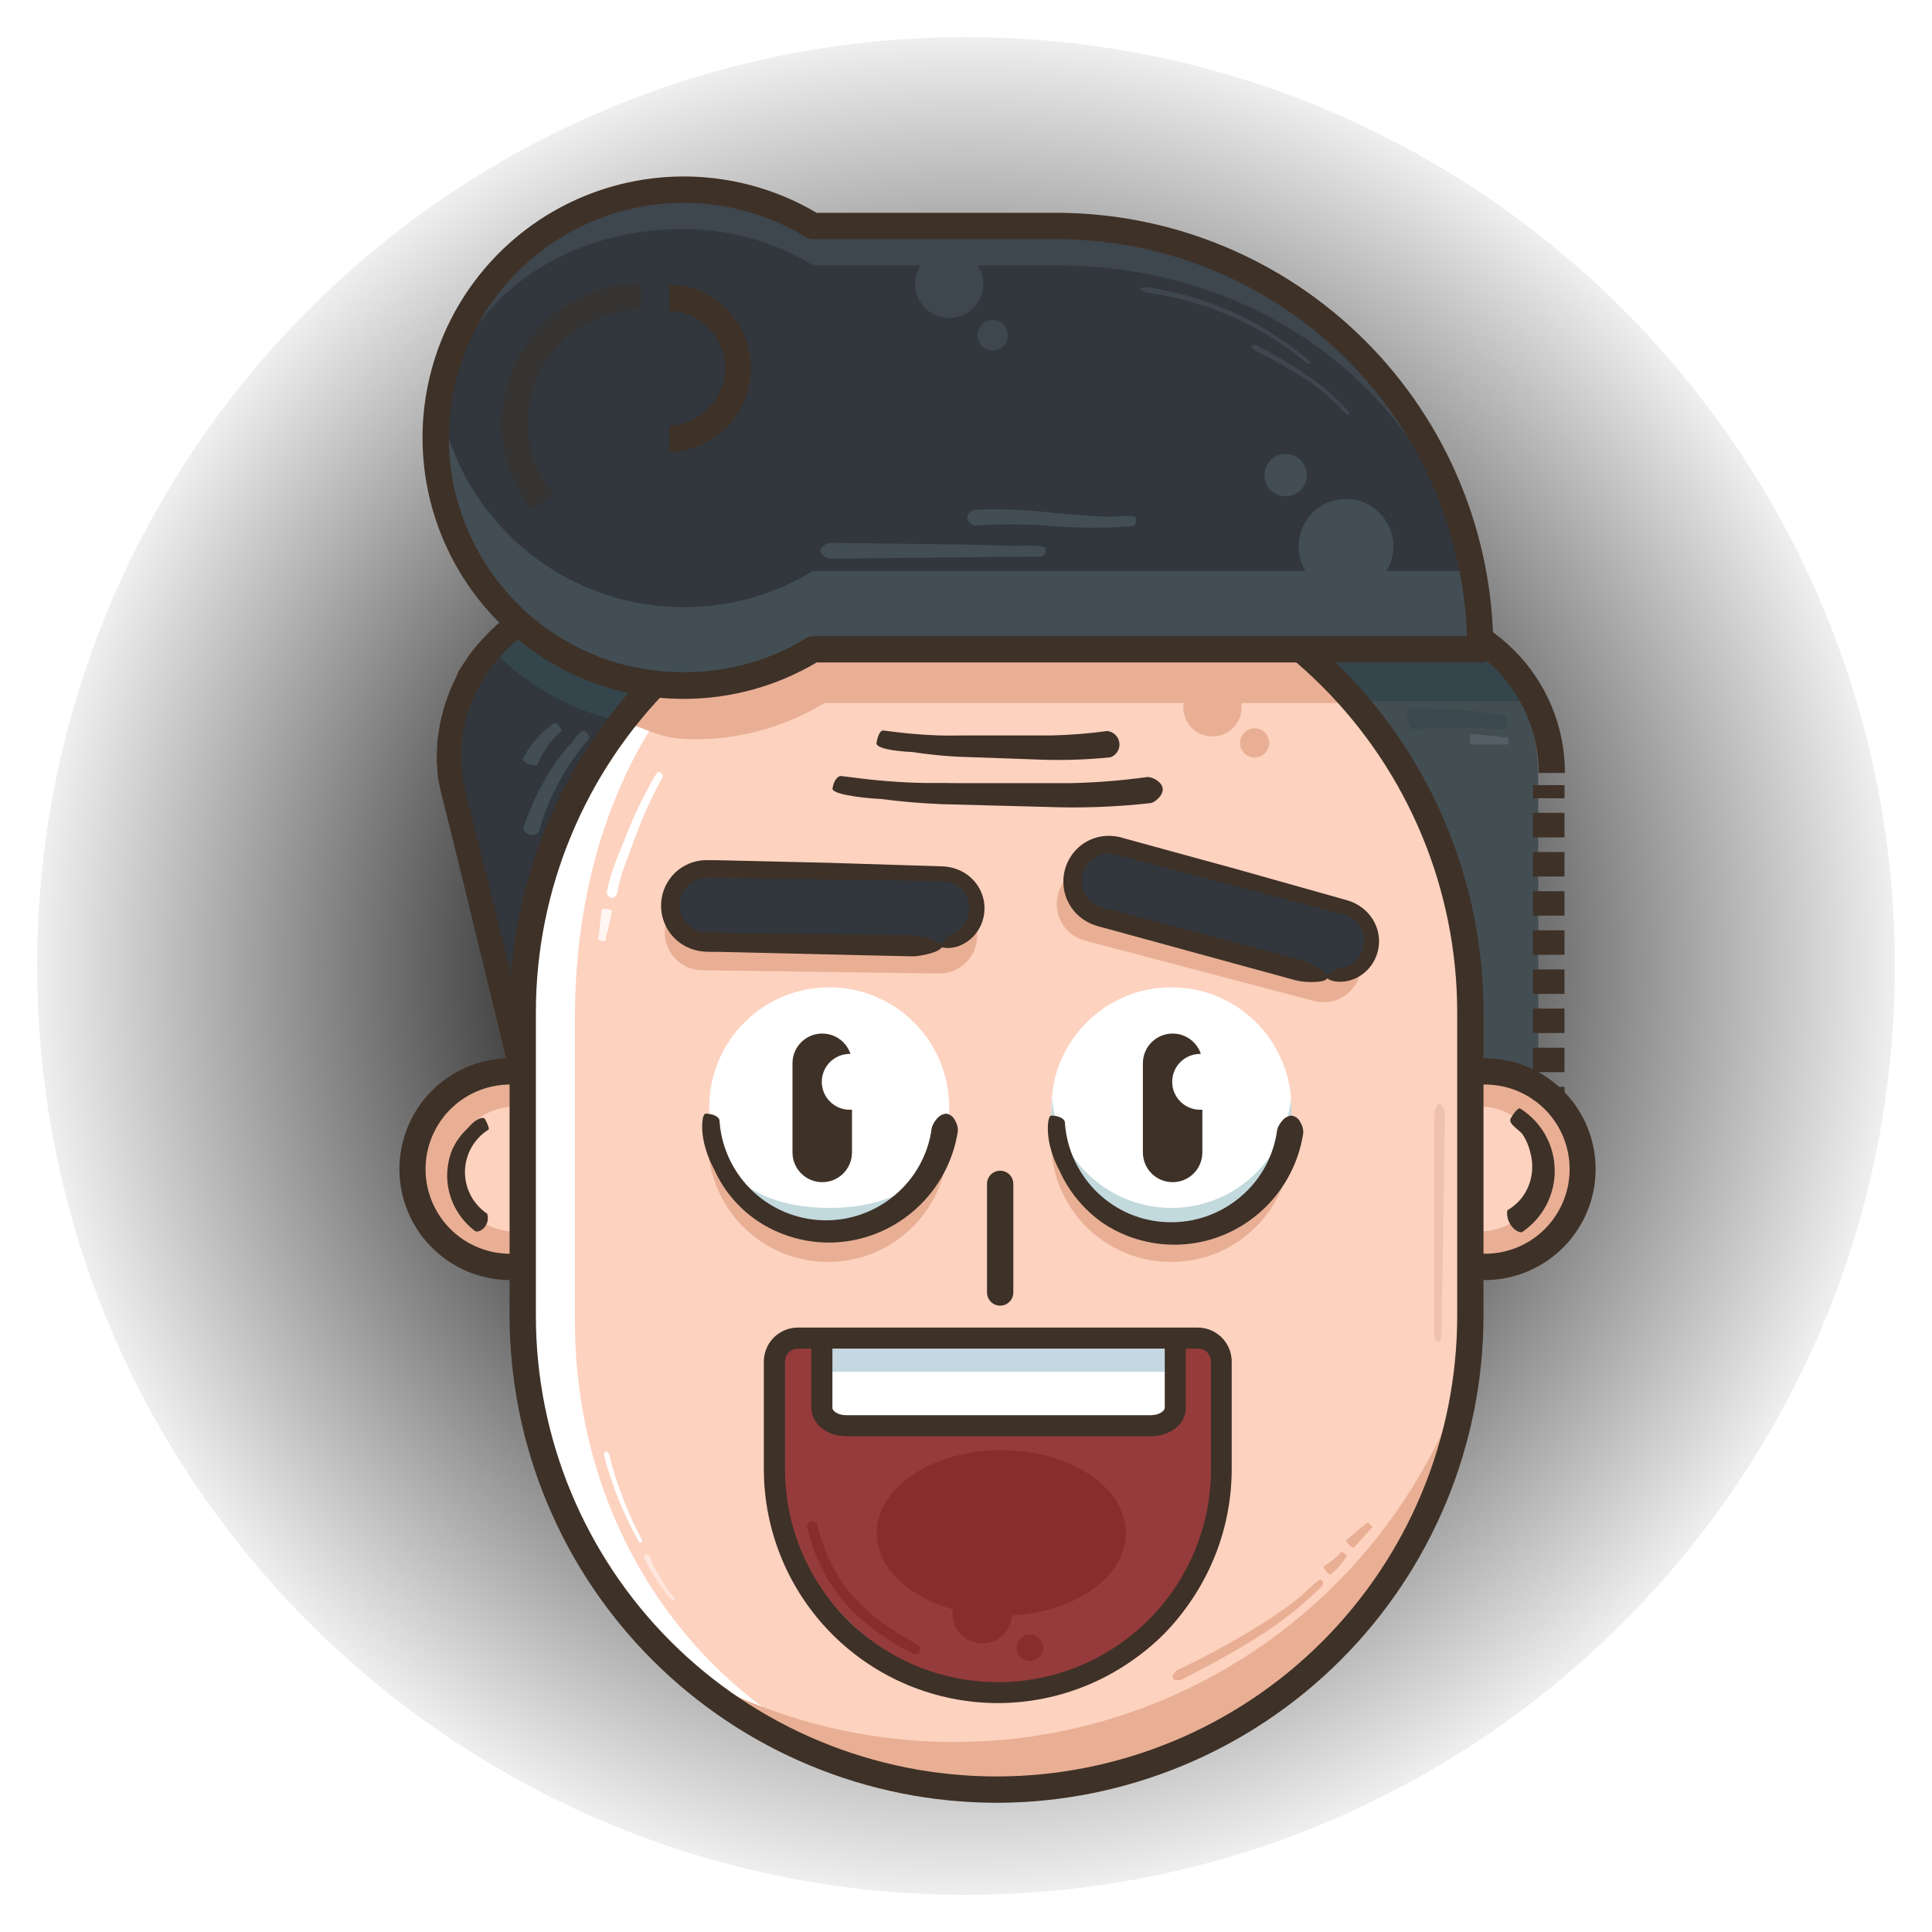 <svg width="208" height="208" viewBox="0 0 208 208" fill="none" xmlns="http://www.w3.org/2000/svg">
<rect width="208" height="208" fill="white"/>
<path d="M104 204C159.228 204 204 159.228 204 104C204 48.772 159.228 4 104 4C48.772 4 4 48.772 4 104C4 159.228 48.772 204 104 204Z" fill="url(#paint0_radial_24_143)"/>
<path d="M148.357 65.963H147.995C138.467 65.963 130.744 73.686 130.744 83.214V118.338C130.744 127.866 138.467 135.589 147.995 135.589H148.357C157.884 135.589 165.608 127.866 165.608 118.338V83.214C165.608 73.686 157.884 65.963 148.357 65.963Z" fill="#434E52"/>
<path d="M164.108 75.491H132.89C134.082 73.112 135.808 71.04 137.934 69.439H159.069C161.192 71.042 162.916 73.113 164.108 75.491Z" fill="#34454C"/>
<path d="M63.965 133.993H63.603C54.069 133.993 56.9 127.437 56.9 117.908L48.345 84.935C47.752 82.77 47.598 80.51 47.889 78.284C48.181 76.059 48.913 73.915 50.043 71.976C51.429 69.628 53.41 67.688 55.786 66.351C58.162 65.015 60.849 64.33 63.575 64.367H63.937C66.207 64.36 68.457 64.801 70.556 65.665C72.656 66.53 74.564 67.8 76.172 69.403C77.78 71.006 79.056 72.91 79.926 75.007C80.796 77.104 81.245 79.353 81.245 81.623V116.725C81.247 118.994 80.801 121.242 79.933 123.338C79.066 125.435 77.793 127.34 76.188 128.944C74.583 130.548 72.677 131.82 70.58 132.686C68.482 133.552 66.234 133.996 63.965 133.993Z" fill="#31373C"/>
<path d="M80.712 76.89C75.819 78.505 70.562 78.67 65.578 77.364C60.593 76.058 56.092 73.337 52.62 69.53C53.649 68.611 54.791 67.826 56.017 67.192C59.107 70.016 62.818 72.075 66.85 73.202C70.882 74.329 75.122 74.493 79.229 73.68C79.836 74.694 80.333 75.77 80.712 76.89Z" fill="#34454C"/>
<path d="M149.801 137.005H149.444C144.489 137.005 139.737 135.036 136.233 131.532C132.729 128.029 130.761 123.277 130.761 118.321V83.219C130.761 78.264 132.729 73.512 136.233 70.008C139.737 66.505 144.489 64.536 149.444 64.536H149.801C154.756 64.536 159.508 66.505 163.012 70.008C166.516 73.512 168.484 78.264 168.484 83.219H165.653C165.653 79.015 163.983 74.983 161.01 72.01C158.037 69.037 154.005 67.367 149.801 67.367H149.444C145.24 67.367 141.208 69.037 138.235 72.01C135.262 74.983 133.592 79.015 133.592 83.219V118.321C133.592 122.526 135.262 126.558 138.235 129.531C141.208 132.504 145.24 134.174 149.444 134.174H149.801C154.005 134.174 158.037 132.504 161.01 129.531C163.983 126.558 165.653 122.526 165.653 118.321H168.484C168.484 123.277 166.516 128.029 163.012 131.532C159.508 135.036 154.756 137.005 149.801 137.005Z" fill="#3E3127"/>
<path d="M64.95 134.791C63.436 135.099 61.866 134.971 60.421 134.423C59.452 134.085 58.575 133.524 57.863 132.786C57.15 132.047 56.62 131.152 56.316 130.171C55.992 129.064 55.786 127.925 55.699 126.774C55.597 125.642 55.558 124.583 55.524 123.513C55.49 122.534 55.524 120.484 55.524 118.123L53.616 110.344L50.706 98.387C50.343 96.898 49.608 93.892 48.917 91.067C48.226 88.241 47.524 85.66 47.365 84.754C47.315 84.539 47.241 84.222 47.173 83.825C47.105 83.429 47.099 82.982 47.054 82.416C47.007 81.85 47.007 81.282 47.054 80.717L47.088 79.789L47.224 78.843C47.529 76.759 48.17 74.738 49.121 72.859L49.404 72.225C49.511 72.027 49.642 71.834 49.76 71.659C50.01 71.279 50.259 70.894 50.513 70.526C51.684 68.976 53.04 67.575 54.55 66.354C56.105 65.156 57.858 64.242 59.73 63.653C60.897 63.315 62.093 63.092 63.303 62.985L64.209 62.894H65.109C65.675 62.894 66.303 62.94 66.898 62.968H67.328L67.759 63.03C68.042 63.07 68.325 63.11 68.614 63.16C71.677 63.734 74.556 65.037 77.01 66.96C79.465 68.885 81.395 71.399 82.62 74.269C82.847 74.835 83.05 75.463 83.26 76.058L83.713 77.898L83.883 79.092L83.968 79.658L84.007 80.225C84.041 80.757 84.098 81.357 84.104 81.838V83.344V86.362L84.002 92.38C84.002 92.912 83.962 93.456 84.002 93.965C84.143 96.926 84.002 99.887 84.002 102.843C84.002 103.794 84.002 104.751 84.002 105.702C84.002 106.443 83.968 107.191 84.002 107.927C84.041 109.569 84.041 111.21 84.041 112.852V116.549C84.041 116.968 84.002 117.427 83.985 117.863C83.985 118.089 83.985 118.321 83.985 118.548C83.834 120.435 83.369 122.283 82.609 124.017C81.817 125.716 80.775 127.287 79.518 128.676C77.983 130.334 76.227 131.771 74.298 132.945C73.918 133.16 73.494 133.387 73.097 133.562C71.003 134.424 68.78 134.929 66.519 135.057C66.411 135.057 66.303 135.057 66.196 135.057C66.025 135.044 65.86 134.986 65.719 134.889C65.578 134.791 65.465 134.658 65.392 134.502C65.615 134.211 65.865 133.942 66.139 133.698C66.412 133.395 66.733 133.141 67.091 132.945C67.354 132.859 67.623 132.787 67.894 132.73C68.682 132.614 69.436 132.335 70.108 131.909C70.486 131.659 70.901 131.468 71.337 131.343C73.156 130.663 74.816 129.619 76.217 128.275C77.633 126.936 78.802 125.359 79.671 123.615C80.416 122.133 80.895 120.53 81.086 118.882C81.175 118.375 81.228 117.862 81.245 117.348C81.284 116.849 81.278 116.278 81.278 115.717V92.04C81.278 90.449 81.278 88.87 81.352 87.285C81.403 85.813 81.42 84.324 81.426 82.84C81.426 82.212 81.426 81.555 81.386 80.989L81.341 80.106C81.341 79.811 81.256 79.54 81.216 79.234L81.075 78.362L80.848 77.507C80.699 76.938 80.51 76.38 80.282 75.837C79.676 74.282 78.836 72.829 77.791 71.528C76.723 70.243 75.472 69.121 74.077 68.199L73.182 67.633C72.888 67.446 72.56 67.316 72.248 67.158C71.618 66.856 70.969 66.593 70.306 66.371C68.973 65.945 67.589 65.697 66.19 65.635C63.369 65.442 60.549 66.021 58.032 67.311C57.852 67.384 57.678 67.471 57.511 67.571C57.166 67.826 56.73 68.137 56.226 68.465C55.983 68.652 55.745 68.867 55.484 69.083C55.206 69.299 54.942 69.531 54.692 69.779C54.142 70.306 53.633 70.874 53.169 71.477C52.678 72.087 52.232 72.73 51.833 73.402C50.791 75.191 50.101 77.163 49.8 79.211C49.691 79.961 49.638 80.718 49.642 81.476C49.636 81.854 49.657 82.233 49.704 82.608C49.722 82.987 49.759 83.365 49.817 83.74C49.981 84.493 50.072 85.19 50.298 86.005L50.898 88.4C51.68 91.576 52.529 94.735 53.288 97.928C53.95 100.703 54.68 103.471 55.382 106.245C55.49 106.653 55.603 107.066 55.699 107.474L57.03 113.022L57.97 116.872L58.094 117.382L58.145 117.58C58.168 117.657 58.184 117.737 58.191 117.818V118.214C58.191 118.571 58.191 118.927 58.191 119.284C58.191 119.992 58.157 120.699 58.145 121.407C58.077 124.238 58.026 126.927 58.49 128.801C58.586 129.379 58.794 129.933 59.104 130.431C59.414 130.928 59.819 131.359 60.297 131.7C60.642 131.938 60.953 132.136 61.276 132.362C61.628 132.57 61.997 132.746 62.38 132.889C62.687 133.067 63.009 133.217 63.343 133.336C63.815 133.446 64.296 133.518 64.781 133.551C65.262 133.613 65.517 133.761 65.386 133.919C65.256 134.078 65.092 134.638 64.95 134.791Z" fill="#3E3127"/>
<path d="M59.147 115.955H54.68C48.871 115.955 44.161 120.664 44.161 126.474V126.48C44.161 132.289 48.871 136.999 54.68 136.999H59.147C64.957 136.999 69.667 132.289 69.667 126.48V126.474C69.667 120.664 64.957 115.955 59.147 115.955Z" fill="#E8AF94"/>
<path d="M58.343 119.125H55.484C51.77 119.125 48.758 122.137 48.758 125.851V125.857C48.758 129.572 51.77 132.583 55.484 132.583H58.343C62.058 132.583 65.069 129.572 65.069 125.857V125.851C65.069 122.137 62.058 119.125 58.343 119.125Z" fill="#FDD2BF"/>
<path d="M59.164 137.809H54.68C51.559 137.741 48.589 136.453 46.406 134.222C44.223 131.99 43 128.993 43 125.871C43 122.749 44.223 119.752 46.406 117.52C48.589 115.289 51.559 114.002 54.68 113.934H59.164C62.285 114.002 65.256 115.289 67.439 117.52C69.622 119.752 70.845 122.749 70.845 125.871C70.845 128.993 69.622 131.99 67.439 134.222C65.256 136.453 62.285 137.741 59.164 137.809ZM54.697 116.764C52.321 116.824 50.063 117.809 48.403 119.51C46.744 121.212 45.815 123.494 45.815 125.871C45.815 128.248 46.744 130.53 48.403 132.232C50.063 133.933 52.321 134.918 54.697 134.978H59.164C61.54 134.918 63.799 133.933 65.458 132.232C67.118 130.53 68.047 128.248 68.047 125.871C68.047 123.494 67.118 121.212 65.458 119.51C63.799 117.809 61.54 116.824 59.164 116.764H54.697Z" fill="#3E3127"/>
<path d="M160.105 115.955H155.638C149.828 115.955 145.119 120.664 145.119 126.474V126.48C145.119 132.289 149.828 136.999 155.638 136.999H160.105C165.914 136.999 170.624 132.289 170.624 126.48V126.474C170.624 120.664 165.914 115.955 160.105 115.955Z" fill="#E8AF94"/>
<path d="M159.306 119.125H156.447C152.733 119.125 149.721 122.137 149.721 125.851V125.857C149.721 129.572 152.733 132.583 156.447 132.583H159.306C163.021 132.583 166.032 129.572 166.032 125.857V125.851C166.032 122.137 163.021 119.125 159.306 119.125Z" fill="#FDD2BF"/>
<path d="M160.105 137.809H155.644C154.054 137.843 152.474 137.56 150.995 136.976C149.516 136.391 148.169 135.517 147.033 134.406C145.897 133.294 144.994 131.966 144.377 130.5C143.761 129.035 143.443 127.461 143.443 125.871C143.443 124.281 143.761 122.707 144.377 121.242C144.994 119.776 145.897 118.448 147.033 117.337C148.169 116.225 149.516 115.351 150.995 114.766C152.474 114.182 154.054 113.899 155.644 113.934H160.105C163.226 114.002 166.196 115.289 168.379 117.52C170.563 119.752 171.785 122.749 171.785 125.871C171.785 128.993 170.563 131.99 168.379 134.222C166.196 136.453 163.226 137.741 160.105 137.809ZM155.644 116.764C154.429 116.734 153.22 116.947 152.088 117.391C150.957 117.835 149.926 118.501 149.056 119.35C148.186 120.199 147.494 121.213 147.022 122.333C146.55 123.453 146.307 124.656 146.307 125.871C146.307 127.086 146.55 128.29 147.022 129.409C147.494 130.529 148.186 131.544 149.056 132.392C149.926 133.241 150.957 133.907 152.088 134.351C153.22 134.795 154.429 135.008 155.644 134.978H160.105C162.481 134.918 164.74 133.933 166.399 132.232C168.059 130.53 168.987 128.248 168.987 125.871C168.987 123.494 168.059 121.212 166.399 119.51C164.74 117.809 162.481 116.824 160.105 116.764H155.644Z" fill="#3E3127"/>
<path d="M158.299 108.623C158.299 80.45 135.46 57.612 107.288 57.612C79.115 57.612 56.277 80.45 56.277 108.623V141.341C56.277 169.514 79.115 192.352 107.288 192.352C135.46 192.352 158.299 169.514 158.299 141.341V108.623Z" fill="#FDD2BF"/>
<path d="M109.241 193.241C108.59 193.27 107.933 193.281 107.277 193.281C100.578 193.281 93.944 191.961 87.755 189.398C81.567 186.834 75.943 183.077 71.206 178.34C61.64 168.774 56.266 155.799 56.266 142.27V109.552C56.266 102.852 57.585 96.218 60.15 90.028C62.714 83.838 66.472 78.214 71.21 73.477C75.948 68.74 81.573 64.983 87.763 62.42C93.954 59.857 100.588 58.539 107.288 58.541C107.945 58.541 104.072 58.541 104.723 58.58C77.457 59.605 61.899 82.036 61.899 109.535V142.253C61.888 169.785 81.975 192.216 109.241 193.241Z" fill="white"/>
<path d="M158.684 145.129C158.029 154.579 154.756 163.66 149.232 171.354C143.708 179.049 136.15 185.053 127.406 188.695C118.661 192.336 109.076 193.471 99.723 191.972C90.37 190.474 81.619 186.4 74.451 180.208C82.124 184.481 90.665 186.958 99.433 187.455C108.201 187.952 116.968 186.455 125.074 183.076C133.18 179.698 140.415 174.526 146.236 167.95C152.056 161.373 156.31 153.563 158.678 145.106L158.684 145.129Z" fill="#E8AF94"/>
<path d="M146.857 75.69H88.746C84.558 78.249 79.743 79.597 74.836 79.585C71.631 79.585 70.827 79.019 67.985 77.988C69.77 75.25 71.816 72.69 74.094 70.345C75.079 70.458 73.817 70.515 74.836 70.515C79.745 70.522 84.56 69.168 88.746 66.603H138.325C139.514 67.588 140.646 68.628 141.722 69.722C143.586 71.574 145.303 73.57 146.857 75.69Z" fill="#E8AF94"/>
<path d="M107.288 194.09C93.388 194.076 80.062 188.547 70.233 178.719C60.405 168.89 54.876 155.564 54.861 141.664V108.946C54.861 95.041 60.385 81.707 70.217 71.875C80.049 62.043 93.383 56.519 107.288 56.519C121.192 56.519 134.527 62.043 144.359 71.875C154.191 81.707 159.714 95.041 159.714 108.946V141.664C159.699 155.564 154.171 168.89 144.342 178.719C134.514 188.547 121.187 194.076 107.288 194.09ZM107.288 59.345C94.139 59.359 81.533 64.59 72.235 73.887C62.937 83.185 57.707 95.791 57.692 108.94V141.658C57.692 154.812 62.917 167.427 72.218 176.728C81.519 186.029 94.134 191.254 107.288 191.254C120.441 191.254 133.056 186.029 142.357 176.728C151.658 167.427 156.883 154.812 156.883 141.658V108.946C156.868 95.797 151.638 83.191 142.341 73.893C133.043 64.595 120.437 59.365 107.288 59.35V59.345Z" fill="#3E3127"/>
<path d="M159.375 69.439C159.375 57.347 154.571 45.751 146.021 37.2C137.47 28.65 125.874 23.846 113.782 23.846H87.529C83.48 21.376 78.847 20.028 74.105 19.941C69.363 19.855 64.683 21.033 60.547 23.354C56.411 25.676 52.968 29.057 50.572 33.15C48.175 37.242 46.912 41.9 46.912 46.643C46.912 51.386 48.175 56.043 50.572 60.136C52.968 64.229 56.411 67.61 60.547 69.931C64.683 72.252 69.363 73.43 74.105 73.344C78.847 73.258 83.48 71.91 87.529 69.439H159.375Z" fill="#31373C"/>
<path d="M159.374 69.428H159.301C157.97 45.445 138.098 28.574 113.782 28.574H87.529C83.339 26.012 78.523 24.66 73.613 24.667C59.3 24.667 47.609 33.765 46.941 47.919C46.941 47.495 46.941 47.065 46.941 46.634C46.945 41.896 48.21 37.245 50.605 33.156C53 29.068 56.44 25.691 60.57 23.37C64.701 21.05 69.375 19.87 74.113 19.952C78.85 20.033 83.48 21.374 87.529 23.835H113.782C125.873 23.837 137.469 28.64 146.019 37.191C154.569 45.74 159.373 57.336 159.374 69.428Z" fill="#3E464E"/>
<path d="M158.837 61.468H87.529C83.733 63.782 79.419 65.111 74.979 65.337C70.539 65.562 66.114 64.675 62.103 62.757C58.092 60.839 54.623 57.951 52.011 54.353C49.4 50.756 47.727 46.563 47.145 42.156C46.993 43.318 46.915 44.489 46.913 45.66C46.914 50.403 48.178 55.059 50.575 59.152C52.971 63.244 56.414 66.624 60.549 68.945C64.684 71.267 69.363 72.445 74.105 72.36C78.847 72.275 83.48 70.928 87.529 68.46H159.375C159.373 66.119 159.193 63.781 158.837 61.468Z" fill="#424E54"/>
<path opacity="0.4" d="M57.324 54.962C55.55 52.75 54.437 50.081 54.113 47.264C53.79 44.447 54.269 41.595 55.496 39.038C56.722 36.481 58.647 34.323 61.047 32.812C63.447 31.301 66.225 30.499 69.061 30.499V33.33C65.821 33.333 62.715 34.621 60.425 36.911C58.134 39.202 56.846 42.308 56.843 45.547C56.831 48.329 57.781 51.029 59.532 53.191L57.324 54.962Z" fill="#3E3127"/>
<path d="M72.056 48.656V45.825C73.664 45.776 75.19 45.103 76.31 43.948C77.43 42.794 78.057 41.248 78.057 39.639C78.057 38.031 77.43 36.485 76.31 35.331C75.19 34.176 73.664 33.503 72.056 33.454V30.623C74.408 30.682 76.644 31.658 78.287 33.343C79.929 35.027 80.849 37.287 80.849 39.639C80.849 41.992 79.929 44.252 78.287 45.936C76.644 47.621 74.408 48.597 72.056 48.656Z" fill="#3E3127"/>
<path d="M144.909 63.925C147.726 63.925 150.01 61.641 150.01 58.824C150.01 56.006 147.726 53.722 144.909 53.722C142.092 53.722 139.808 56.006 139.808 58.824C139.808 61.641 142.092 63.925 144.909 63.925Z" fill="#424E54"/>
<path d="M138.41 53.434C139.666 53.434 140.685 52.415 140.685 51.158C140.685 49.901 139.666 48.882 138.41 48.882C137.153 48.882 136.134 49.901 136.134 51.158C136.134 52.415 137.153 53.434 138.41 53.434Z" fill="#424E54"/>
<path d="M102.192 34.241C104.222 34.241 105.867 32.596 105.867 30.567C105.867 28.537 104.222 26.892 102.192 26.892C100.163 26.892 98.518 28.537 98.518 30.567C98.518 32.596 100.163 34.241 102.192 34.241Z" fill="#3E464E"/>
<path d="M106.874 37.723C107.778 37.723 108.511 36.99 108.511 36.087C108.511 35.183 107.778 34.451 106.874 34.451C105.971 34.451 105.238 35.183 105.238 36.087C105.238 36.99 105.971 37.723 106.874 37.723Z" fill="#3E464E"/>
<path d="M52.591 121.616C51.828 122.094 51.196 122.756 50.754 123.541C50.312 124.325 50.073 125.208 50.059 126.109C50.046 127.009 50.258 127.899 50.676 128.697C51.095 129.494 51.707 130.174 52.455 130.675C52.519 130.881 52.539 131.099 52.513 131.313C52.488 131.528 52.418 131.735 52.308 131.92C52.019 132.487 51.34 132.673 51.176 132.555C49.824 131.549 48.848 130.12 48.402 128.495C47.971 126.921 48.077 125.248 48.702 123.739C49.093 122.885 49.651 122.117 50.344 121.481C50.581 121.181 50.857 120.915 51.164 120.688C51.589 120.382 52.082 120.229 52.229 120.501C52.535 121.056 52.699 121.548 52.591 121.616Z" fill="#3E3127"/>
<path d="M163.666 119.346C164.786 120.048 165.713 121.019 166.362 122.171C167.01 123.323 167.361 124.619 167.381 125.94C167.401 127.262 167.091 128.568 166.478 129.739C165.864 130.91 164.968 131.909 163.87 132.645C163.7 132.77 162.947 132.464 162.585 131.779C162.313 131.337 162.205 130.815 162.279 130.301C163.3 129.722 164.098 128.817 164.544 127.731C165.017 126.581 165.093 125.306 164.759 124.108C164.593 123.356 164.281 122.644 163.842 122.013L163.1 121.362C162.772 121.062 162.46 120.733 162.653 120.388C163.049 119.709 163.496 119.216 163.666 119.346Z" fill="#3E3127"/>
<path d="M90.564 83.548L92.63 83.803C93.309 83.888 93.983 83.961 94.662 84.023C96.021 84.148 97.382 84.233 98.745 84.278C100.098 84.323 101.468 84.278 102.872 84.312H107.044C109.813 84.312 112.638 84.312 115.356 84.312C118.089 84.248 120.817 84.028 123.525 83.655C123.933 83.604 125.077 84.103 125.173 84.878C125.269 85.654 124.284 86.413 123.876 86.463C120.117 86.883 116.332 87.019 112.553 86.871L101.394 86.577C99.186 86.486 96.967 86.299 94.781 86.011C94.578 86.011 93.253 85.937 92.007 85.745C90.762 85.552 89.584 85.275 89.629 84.89C89.737 84.114 90.156 83.508 90.564 83.548Z" fill="#3E3127"/>
<path d="M95.081 78.645L96.604 78.832C97.097 78.894 97.59 78.945 98.082 78.99C99.075 79.081 100.065 79.143 101.054 79.177C102.045 79.211 103.042 79.177 104.078 79.177H107.141C109.173 79.177 111.257 79.177 113.238 79.177C115.233 79.13 117.223 78.972 119.2 78.701C119.531 78.733 119.841 78.876 120.08 79.108C120.319 79.34 120.471 79.646 120.512 79.976C120.553 80.306 120.48 80.64 120.305 80.923C120.13 81.206 119.864 81.421 119.551 81.532C116.779 81.815 113.989 81.889 111.206 81.753L103.008 81.464C101.383 81.368 99.747 81.204 98.139 80.955C97.827 80.955 94.26 80.768 94.368 79.992C94.476 79.217 94.787 78.605 95.081 78.645Z" fill="#3E3127"/>
<path d="M143.531 99.872L118.884 93.378C116.707 92.805 114.477 94.105 113.903 96.282L113.902 96.287C113.328 98.464 114.628 100.694 116.805 101.267L141.453 107.761C143.63 108.335 145.859 107.035 146.433 104.858L146.434 104.852C147.008 102.675 145.708 100.446 143.531 99.872Z" fill="#E8AF94"/>
<path d="M144.974 97.373L120.327 90.879C118.15 90.305 115.92 91.605 115.347 93.782L115.345 93.788C114.772 95.965 116.071 98.195 118.248 98.768L142.896 105.262C145.073 105.835 147.303 104.535 147.876 102.358L147.878 102.353C148.451 100.176 147.151 97.946 144.974 97.373Z" fill="#31373C"/>
<path d="M144.332 104.23C145.004 104.136 145.623 103.815 146.085 103.318C146.547 102.822 146.824 102.181 146.869 101.505C146.915 100.828 146.725 100.156 146.333 99.603C145.941 99.049 145.37 98.648 144.717 98.466L142.565 97.9L138.24 96.768L120.932 92.21L120.366 92.063L120.111 92.001L119.913 91.955C119.648 91.909 119.377 91.9 119.109 91.927C118.569 91.971 118.053 92.168 117.62 92.493C117.187 92.818 116.852 93.257 116.652 93.76C116.452 94.263 116.396 94.812 116.488 95.346C116.581 95.88 116.819 96.377 117.177 96.784C117.534 97.191 117.997 97.491 118.515 97.651L122.789 98.783L140.125 103.363C140.974 103.59 143.069 104.666 142.911 105.271C142.752 105.877 140.397 105.781 139.548 105.554L128.004 102.395L122.235 100.816L119.347 100.023L118.628 99.831C118.385 99.757 118.17 99.712 117.858 99.604C117.278 99.407 116.739 99.105 116.267 98.715C115.326 97.935 114.707 96.834 114.53 95.624C114.353 94.414 114.631 93.182 115.31 92.165C115.809 91.41 116.508 90.81 117.329 90.432C118.151 90.054 119.061 89.913 119.959 90.025C120.107 90.038 120.255 90.062 120.4 90.098C120.547 90.098 120.695 90.161 120.808 90.195L121.527 90.393L133.065 93.552L139.859 95.466L143.256 96.422L144.955 96.904C145.57 97.065 146.148 97.348 146.653 97.736C147.282 98.21 147.779 98.838 148.097 99.559C148.381 100.208 148.505 100.916 148.459 101.624C148.413 102.331 148.197 103.017 147.831 103.624C147.487 104.201 147.012 104.688 146.444 105.047C145.877 105.407 145.232 105.627 144.564 105.69C143.483 105.758 142.865 105.396 142.899 105.271C142.997 104.976 143.198 104.727 143.466 104.569C143.723 104.388 144.02 104.271 144.332 104.23Z" fill="#3E3127"/>
<path d="M101.184 96.65L75.697 96.302C73.446 96.272 71.597 98.072 71.566 100.323V100.329C71.535 102.58 73.335 104.429 75.586 104.46L101.072 104.807C103.324 104.838 105.173 103.038 105.204 100.787V100.781C105.235 98.53 103.435 96.68 101.184 96.65Z" fill="#E8AF94"/>
<path d="M101.227 93.87L75.741 93.523C73.49 93.493 71.64 95.293 71.609 97.544L71.609 97.549C71.579 99.801 73.379 101.65 75.63 101.681L101.116 102.028C103.367 102.059 105.217 100.259 105.247 98.007V98.002C105.278 95.751 103.478 93.901 101.227 93.87Z" fill="#31373C"/>
<path d="M102.555 100.533C103.175 100.275 103.689 99.814 104.011 99.224C104.333 98.635 104.444 97.953 104.325 97.292C104.206 96.63 103.864 96.03 103.357 95.59C102.85 95.149 102.207 94.896 101.536 94.871L99.311 94.837L94.832 94.758L76.942 94.514H76.376C76.291 94.514 76.177 94.514 76.109 94.514H75.906C75.637 94.532 75.372 94.587 75.119 94.679C74.608 94.857 74.157 95.175 73.817 95.596C73.474 96.016 73.255 96.522 73.183 97.059C73.11 97.595 73.187 98.142 73.406 98.637C73.624 99.133 73.976 99.558 74.421 99.867C74.866 100.175 75.388 100.355 75.928 100.385L80.35 100.453L98.246 100.697C99.124 100.697 101.417 101.263 101.411 101.874C101.405 102.486 99.09 102.973 98.212 102.961L86.249 102.684L80.271 102.543L77.281 102.475H76.534C76.279 102.475 76.058 102.475 75.73 102.441C75.121 102.393 74.525 102.232 73.975 101.965C72.871 101.437 72.003 100.518 71.539 99.386C71.075 98.254 71.047 96.99 71.461 95.839C71.87 94.697 72.689 93.748 73.76 93.178C74.287 92.893 74.863 92.711 75.458 92.64C75.604 92.615 75.752 92.604 75.9 92.606C76.053 92.606 76.2 92.606 76.319 92.606H77.066L89.029 92.884L96.072 93.105L99.594 93.212L101.355 93.269C102.001 93.275 102.64 93.41 103.234 93.665C103.958 93.97 104.59 94.458 105.069 95.081C105.502 95.642 105.794 96.299 105.921 96.996C106.048 97.693 106.006 98.411 105.799 99.089C105.603 99.732 105.26 100.32 104.796 100.806C104.332 101.291 103.76 101.661 103.127 101.886C102.096 102.214 101.394 102.016 101.428 101.886C101.45 101.574 101.587 101.281 101.813 101.065C102.016 100.833 102.27 100.651 102.555 100.533Z" fill="#3E3127"/>
<path d="M130.534 79.285C132.267 79.285 133.671 77.88 133.671 76.148C133.671 74.416 132.267 73.012 130.534 73.012C128.802 73.012 127.398 74.416 127.398 76.148C127.398 77.88 128.802 79.285 130.534 79.285Z" fill="#E8AF94"/>
<path d="M135.075 81.549C135.941 81.549 136.643 80.847 136.643 79.981C136.643 79.115 135.941 78.413 135.075 78.413C134.209 78.413 133.507 79.115 133.507 79.981C133.507 80.847 134.209 81.549 135.075 81.549Z" fill="#E8AF94"/>
<path d="M142.35 170.736C140.184 172.895 137.775 174.795 135.171 176.398C132.595 178.017 129.923 179.427 127.245 180.814C127.047 180.916 126.413 180.961 126.271 180.684C126.13 180.406 126.526 179.914 126.724 179.812C130.349 178.112 133.848 176.153 137.192 173.952C138.166 173.295 139.123 172.61 140.023 171.863L141.116 170.855C141.608 170.397 142.101 169.972 142.214 170.08C142.458 170.244 142.514 170.55 142.35 170.736Z" fill="#E8AF94"/>
<path d="M145.022 167.47C144.554 168.265 143.937 168.963 143.205 169.525C143.177 169.525 142.956 169.395 142.769 169.145C142.64 168.997 142.552 168.817 142.514 168.625C142.984 168.367 143.416 168.047 143.799 167.673C143.931 167.574 144.058 167.468 144.179 167.356C144.179 167.356 144.292 166.977 144.564 167.136C144.835 167.294 145.039 167.436 145.022 167.47Z" fill="#E8AF94"/>
<path d="M147.751 164.424L145.753 166.609C145.558 166.572 145.382 166.473 145.249 166.326C145.017 166.111 144.892 165.873 144.92 165.845L146.426 164.543L146.913 164.192C146.913 164.192 147.151 163.784 147.378 163.994C147.604 164.203 147.78 164.396 147.751 164.424Z" fill="#E8AF94"/>
<path d="M154.426 143.94V119.907C154.426 119.612 154.681 118.837 154.993 118.837C155.304 118.837 155.559 119.612 155.559 119.907L155.327 135.974L155.202 140.707C155.202 141.002 155.304 144.472 154.993 144.472C154.848 144.473 154.709 144.418 154.604 144.319C154.498 144.22 154.435 144.084 154.426 143.94Z" fill="#EEC2AE"/>
<path d="M68.789 165.992C67.156 163.082 65.897 159.978 65.041 156.752C65.007 156.628 65.041 156.288 65.205 156.248C65.369 156.209 65.556 156.486 65.59 156.605C66.114 158.738 66.82 160.821 67.702 162.833C67.951 163.433 68.212 164.027 68.495 164.616C68.54 164.73 69.276 165.958 69.14 166.032C69.114 166.052 69.085 166.068 69.053 166.077C69.022 166.086 68.989 166.089 68.956 166.085C68.924 166.081 68.892 166.071 68.863 166.055C68.835 166.039 68.809 166.018 68.789 165.992Z" fill="white"/>
<path opacity="0.45" d="M72.384 172.333C71.15 170.942 70.129 169.376 69.355 167.685C69.344 167.619 69.354 167.552 69.382 167.493C69.41 167.433 69.456 167.383 69.514 167.351C69.577 167.33 69.644 167.329 69.708 167.348C69.771 167.366 69.828 167.402 69.871 167.453C70.329 168.567 70.898 169.633 71.569 170.634C71.761 170.934 71.96 171.229 72.169 171.518C72.209 171.574 72.735 172.135 72.645 172.237C72.554 172.339 72.43 172.384 72.384 172.333Z" fill="white"/>
<path d="M140.618 39.048C135.74 34.987 129.823 32.373 123.537 31.501C123.305 31.473 122.716 31.269 122.733 31.11C122.75 30.952 123.378 30.912 123.61 30.94C127.856 31.569 131.948 32.984 135.675 35.113C136.765 35.742 137.817 36.431 138.829 37.179C138.931 37.242 139.536 37.678 140.102 38.125C140.669 38.572 141.172 39.048 141.122 39.104C141.071 39.161 140.793 39.201 140.618 39.048Z" fill="#3E464E"/>
<path d="M144.886 44.556C143.559 43.071 142.036 41.774 140.357 40.701C138.659 39.603 136.904 38.657 135.115 37.723C134.984 37.655 134.696 37.361 134.769 37.225C134.843 37.089 135.245 37.151 135.375 37.225C137.796 38.456 140.107 39.894 142.282 41.522C142.906 42.023 143.501 42.557 144.066 43.124C144.122 43.169 144.473 43.498 144.785 43.837C145.096 44.177 145.351 44.528 145.294 44.579C145.266 44.605 145.233 44.625 145.197 44.638C145.162 44.651 145.124 44.657 145.085 44.655C145.047 44.653 145.01 44.643 144.976 44.626C144.942 44.609 144.911 44.585 144.886 44.556Z" fill="#3E464E"/>
<path d="M112.1 59.916L89.363 60.143C89.086 60.143 88.35 59.775 88.344 59.305C88.338 58.835 89.063 58.45 89.346 58.444L104.553 58.637L109.032 58.778C109.309 58.778 112.593 58.591 112.598 59.061C112.604 59.531 112.383 59.911 112.1 59.916Z" fill="#424E54"/>
<path d="M122.008 56.644C119.131 56.873 116.24 56.873 113.363 56.644C110.566 56.404 107.755 56.381 104.955 56.576C104.755 56.542 104.57 56.448 104.424 56.306C104.279 56.165 104.18 55.983 104.14 55.783C104.149 55.58 104.22 55.384 104.345 55.223C104.47 55.061 104.641 54.943 104.836 54.883C106.765 54.796 108.697 54.823 110.623 54.962C112.547 55.098 114.427 55.336 116.284 55.455C117.416 55.557 118.498 55.608 119.613 55.636C119.721 55.636 120.377 55.563 121.017 55.546C121.657 55.529 122.274 55.546 122.297 55.783C122.331 56.236 122.189 56.627 122.008 56.644Z" fill="#424E54"/>
<path opacity="0.5" d="M161.962 78.526C158.669 78.26 155.359 78.26 152.066 78.526C151.947 78.526 151.584 78.056 151.499 77.433C151.414 76.81 151.732 76.301 151.856 76.267C154.143 76.239 156.43 76.334 158.707 76.55C159.369 76.652 160.037 76.76 160.694 76.884C160.818 76.884 162.302 76.788 162.251 77.416C162.2 78.045 162.081 78.537 161.962 78.526Z" fill="#34454C"/>
<path opacity="0.5" d="M162.324 80.151H158.395C158.344 80.151 158.22 79.896 158.22 79.585C158.22 79.273 158.344 79.019 158.395 79.019L161.022 79.251L161.792 79.375C161.843 79.375 162.409 79.273 162.409 79.585C162.409 79.896 162.369 80.151 162.324 80.151Z" fill="#657177"/>
<path d="M107.679 140.566C107.303 140.566 106.943 140.417 106.678 140.151C106.412 139.886 106.263 139.526 106.263 139.15V127.454C106.263 127.078 106.412 126.718 106.678 126.453C106.943 126.187 107.303 126.038 107.679 126.038C108.054 126.038 108.414 126.187 108.679 126.453C108.945 126.718 109.094 127.078 109.094 127.454V139.15C109.094 139.526 108.945 139.886 108.679 140.151C108.414 140.417 108.054 140.566 107.679 140.566Z" fill="#3E3127"/>
<path d="M89.142 135.861C96.275 135.861 102.056 130.079 102.056 122.947C102.056 115.815 96.275 110.033 89.142 110.033C82.01 110.033 76.228 115.815 76.228 122.947C76.228 130.079 82.01 135.861 89.142 135.861Z" fill="#E8AF94"/>
<path d="M126.084 135.861C133.217 135.861 138.998 130.079 138.998 122.947C138.998 115.815 133.217 110.033 126.084 110.033C118.952 110.033 113.17 115.815 113.17 122.947C113.17 130.079 118.952 135.861 126.084 135.861Z" fill="#E8AF94"/>
<path d="M89.273 132.124C96.405 132.124 102.187 126.342 102.187 119.21C102.187 112.078 96.405 106.296 89.273 106.296C82.141 106.296 76.359 112.078 76.359 119.21C76.359 126.342 82.141 132.124 89.273 132.124Z" fill="white"/>
<path d="M88.525 111.273H88.52C86.753 111.273 85.321 112.705 85.321 114.472V124.074C85.321 125.84 86.753 127.272 88.52 127.272H88.525C90.292 127.272 91.724 125.84 91.724 124.074V114.472C91.724 112.705 90.292 111.273 88.525 111.273Z" fill="#3E3127"/>
<path d="M91.481 119.476C93.141 119.476 94.487 118.13 94.487 116.47C94.487 114.81 93.141 113.464 91.481 113.464C89.82 113.464 88.474 114.81 88.474 116.47C88.474 118.13 89.82 119.476 91.481 119.476Z" fill="white"/>
<path d="M126.113 132.124C133.245 132.124 139.027 126.342 139.027 119.21C139.027 112.078 133.245 106.296 126.113 106.296C118.98 106.296 113.198 112.078 113.198 119.21C113.198 126.342 118.98 132.124 126.113 132.124Z" fill="white"/>
<path d="M126.249 111.273H126.243C124.476 111.273 123.044 112.705 123.044 114.472V124.074C123.044 125.84 124.476 127.272 126.243 127.272H126.249C128.015 127.272 129.447 125.84 129.447 124.074V114.472C129.447 112.705 128.015 111.273 126.249 111.273Z" fill="#3E3127"/>
<path d="M129.204 119.476C130.864 119.476 132.21 118.13 132.21 116.47C132.21 114.81 130.864 113.464 129.204 113.464C127.544 113.464 126.198 114.81 126.198 116.47C126.198 118.13 127.544 119.476 129.204 119.476Z" fill="white"/>
<path d="M139.027 119.488C139.063 121.206 138.755 122.914 138.123 124.512C137.49 126.11 136.545 127.566 135.342 128.794C134.14 130.021 132.704 130.997 131.12 131.663C129.536 132.329 127.834 132.672 126.116 132.672C124.397 132.672 122.696 132.329 121.111 131.663C119.527 130.997 118.091 130.021 116.889 128.794C115.686 127.566 114.741 126.11 114.108 124.512C113.476 122.914 113.168 121.206 113.204 119.488C113.203 119.096 113.222 118.705 113.261 118.316C113.555 121.522 115.036 124.503 117.414 126.673C119.792 128.844 122.896 130.047 126.116 130.047C129.335 130.047 132.439 128.844 134.817 126.673C137.195 124.503 138.677 121.522 138.97 118.316C139.009 118.705 139.028 119.096 139.027 119.488Z" fill="#C2D9DD"/>
<path d="M102.192 120.62C102.192 127.754 96.412 132.402 89.278 132.402C87.582 132.402 85.903 132.068 84.337 131.419C82.77 130.77 81.347 129.818 80.148 128.619C78.95 127.42 77.999 125.996 77.351 124.429C76.702 122.862 76.369 121.183 76.37 119.488C76.369 119.853 76.388 120.217 76.426 120.58C77.021 127.159 82.546 130.047 89.278 130.047C96.01 130.047 101.541 127.159 102.136 120.58C102.192 120.965 102.192 120.224 102.192 120.62Z" fill="#C2D9DD"/>
<path d="M114.648 120.858C114.79 122.981 115.516 125.024 116.747 126.759C117.978 128.495 119.666 129.856 121.623 130.692C122.926 131.241 124.32 131.543 125.733 131.581C128.583 131.675 131.365 130.706 133.541 128.863C135.73 127.03 137.145 124.438 137.504 121.605C137.606 121.28 137.773 120.98 137.996 120.722C138.117 120.553 138.271 120.41 138.449 120.304C138.628 120.198 138.826 120.13 139.032 120.105C139.242 120.13 139.441 120.21 139.61 120.336C139.778 120.462 139.911 120.63 139.995 120.824C140.216 121.159 140.327 121.555 140.312 121.956C139.968 124.273 139.055 126.469 137.654 128.347C136.253 130.224 134.408 131.725 132.284 132.713C130.206 133.677 127.923 134.113 125.636 133.982C123.349 133.85 121.131 133.156 119.177 131.96C118.058 131.252 117.053 130.38 116.194 129.373C115.332 128.388 114.624 127.279 114.093 126.083C113.566 125.118 113.185 124.08 112.961 123.003C112.672 121.531 112.819 120.088 113.193 120.105C113.98 120.11 114.648 120.45 114.648 120.858Z" fill="#3E3127"/>
<path d="M77.463 120.648C77.603 122.771 78.331 124.812 79.563 126.546C80.796 128.28 82.485 129.637 84.444 130.468C86.402 131.298 88.552 131.569 90.655 131.25C92.758 130.93 94.732 130.034 96.355 128.659C98.542 126.822 99.957 124.229 100.318 121.396C100.42 121.071 100.588 120.77 100.811 120.512C100.931 120.343 101.086 120.201 101.264 120.095C101.442 119.988 101.641 119.921 101.847 119.895C102.056 119.922 102.254 120.002 102.423 120.128C102.591 120.254 102.725 120.422 102.81 120.614C103.029 120.95 103.139 121.346 103.127 121.747C102.779 124.059 101.863 126.249 100.463 128.121C99.062 129.993 97.219 131.489 95.098 132.475C93.023 133.443 90.741 133.881 88.455 133.752C86.169 133.622 83.95 132.929 81.998 131.734C80.868 131.036 79.851 130.171 78.98 129.169C78.117 128.183 77.409 127.072 76.879 125.874C76.353 124.909 75.971 123.871 75.747 122.794C75.458 121.322 75.606 119.884 75.979 119.895C76.789 119.907 77.446 120.241 77.463 120.648Z" fill="#3E3127"/>
<path d="M168.439 84.527H165.042V85.943H168.439V84.527Z" fill="#3E3127"/>
<path d="M168.433 115.428H165.036V112.796H168.433V115.428ZM168.433 111.216H165.036V108.584H168.433V111.216ZM168.433 107.004H165.036V104.371H168.433V107.004ZM168.433 102.792H165.036V100.159H168.433V102.792ZM168.433 98.579H165.036V95.947H168.433V98.579ZM168.433 94.367H165.036V91.735H168.433V94.367ZM168.433 90.155H165.036V87.511H168.433V90.155Z" fill="#3E3127"/>
<path d="M168.439 117.008H165.042V118.423H168.439V117.008Z" fill="#3E3127"/>
<path d="M85.745 144.059H129.096C129.727 144.059 130.332 144.309 130.778 144.755C131.224 145.201 131.474 145.806 131.474 146.437V160.93C131.474 166.579 129.23 171.997 125.236 175.991C121.241 179.985 115.824 182.229 110.175 182.229C103.065 182.229 96.247 179.405 91.219 174.378C86.192 169.35 83.368 162.532 83.368 155.422V146.437C83.368 145.806 83.618 145.201 84.064 144.755C84.51 144.309 85.115 144.059 85.745 144.059Z" fill="#963B3B"/>
<path d="M107.797 173.964C115.205 173.964 121.21 169.971 121.21 165.047C121.21 160.122 115.205 156.13 107.797 156.13C100.39 156.13 94.385 160.122 94.385 165.047C94.385 169.971 100.39 173.964 107.797 173.964Z" fill="#872D2D"/>
<path d="M105.748 176.919C107.521 176.919 108.958 175.482 108.958 173.709C108.958 171.936 107.521 170.499 105.748 170.499C103.975 170.499 102.538 171.936 102.538 173.709C102.538 175.482 103.975 176.919 105.748 176.919Z" fill="#872D2D"/>
<path d="M110.872 178.838C111.663 178.838 112.304 178.197 112.304 177.406C112.304 176.615 111.663 175.973 110.872 175.973C110.081 175.973 109.439 176.615 109.439 177.406C109.439 178.197 110.081 178.838 110.872 178.838Z" fill="#872D2D"/>
<path d="M98.484 178.096C98.391 178.096 98.3 178.073 98.218 178.028C91.736 174.581 88.452 170.657 86.906 164.509C86.869 164.363 86.89 164.208 86.967 164.079C87.043 163.949 87.168 163.855 87.314 163.818C87.459 163.78 87.614 163.802 87.743 163.879C87.873 163.955 87.967 164.08 88.004 164.225C89.499 170.108 92.534 173.703 98.761 177.043C98.875 177.102 98.966 177.197 99.019 177.313C99.072 177.429 99.084 177.56 99.053 177.684C99.022 177.808 98.95 177.918 98.849 177.996C98.748 178.074 98.623 178.115 98.495 178.113L98.484 178.096Z" fill="#872D2D"/>
<path d="M125.745 144.059V151.572C125.745 152.631 124.612 153.491 123.191 153.491H91.028C89.618 153.491 88.48 152.631 88.48 151.572V145.984C88.48 144.92 89.612 144.059 91.028 144.059H125.745Z" fill="white"/>
<path d="M126.469 144.591H88.389V147.694H126.469V144.591Z" fill="#C5D8E2"/>
<path d="M123.927 154.623H91.09C88.995 154.623 87.353 153.282 87.353 151.572V144.059H89.618V151.572C89.618 151.895 90.184 152.359 91.09 152.359H123.927C124.81 152.359 125.399 151.883 125.399 151.572V144.059H127.664V151.572C127.67 153.282 126.022 154.623 123.927 154.623Z" fill="#3E3127"/>
<path d="M63.45 79.477C60.901 82.398 59.037 85.85 57.992 89.583C57.875 89.716 57.722 89.813 57.552 89.863C57.382 89.913 57.201 89.914 57.03 89.866C56.577 89.753 56.311 89.3 56.356 89.124C57.203 86.519 58.436 84.055 60.014 81.815C60.501 81.176 61.004 80.558 61.542 79.97C61.61 79.839 62.629 78.401 62.986 78.719C63.343 79.035 63.546 79.375 63.45 79.477Z" fill="#424E54"/>
<path d="M60.483 78.668C59.313 79.668 58.407 80.942 57.845 82.376C57.552 82.435 57.247 82.401 56.973 82.28C56.532 82.121 56.237 81.827 56.26 81.759C56.802 80.688 57.517 79.714 58.377 78.877C58.649 78.656 58.944 78.441 59.215 78.249C59.249 78.203 59.714 77.58 60.014 77.948C60.314 78.317 60.523 78.633 60.483 78.668Z" fill="#424E54"/>
<path d="M107.424 183.356C100.746 183.35 94.344 180.695 89.621 175.974C84.899 171.253 82.243 164.851 82.235 158.173V146.584C82.237 145.614 82.623 144.685 83.308 144C83.994 143.314 84.923 142.928 85.893 142.927H128.955C129.923 142.93 130.851 143.316 131.536 144.002C132.22 144.687 132.605 145.615 132.606 146.584V158.173C132.599 164.85 129.943 171.251 125.222 175.972C120.501 180.693 114.1 183.349 107.424 183.356ZM85.91 145.191C85.54 145.191 85.186 145.338 84.925 145.599C84.664 145.86 84.517 146.215 84.517 146.584V158.173C84.517 164.255 86.933 170.087 91.233 174.387C95.533 178.687 101.365 181.103 107.446 181.103C113.528 181.103 119.36 178.687 123.66 174.387C127.96 170.087 130.376 164.255 130.376 158.173V146.584C130.376 146.216 130.23 145.862 129.97 145.601C129.71 145.34 129.357 145.193 128.989 145.191H85.91Z" fill="#3E3127"/>
<path d="M71.354 83.644C70.25 85.608 69.303 87.656 68.523 89.77C68.115 90.829 67.725 91.899 67.34 92.969C66.936 93.995 66.639 95.059 66.451 96.145C66.451 96.298 66.134 96.683 65.822 96.666C65.511 96.649 65.302 96.162 65.33 95.986C65.659 94.457 66.144 92.966 66.779 91.536C67.345 90.115 67.912 88.706 68.546 87.296C68.923 86.481 69.336 85.678 69.785 84.89C69.842 84.731 70.72 82.931 70.997 83.101C71.275 83.27 71.433 83.502 71.354 83.644Z" fill="white"/>
<path opacity="0.8" d="M64.413 101.178L64.769 97.939C64.944 97.85 65.143 97.822 65.335 97.86C65.542 97.861 65.742 97.933 65.902 98.064L65.432 100.204L65.239 100.827C65.239 100.867 65.284 101.342 64.973 101.308C64.779 101.309 64.587 101.265 64.413 101.178Z" fill="white"/>
<path d="M73.613 75.242C69.287 75.243 65.02 74.245 61.142 72.327C57.265 70.409 53.883 67.622 51.258 64.184C48.634 60.746 46.838 56.748 46.01 52.503C45.182 48.257 45.345 43.878 46.486 39.705C47.626 35.533 49.714 31.68 52.587 28.446C55.46 25.212 59.04 22.684 63.048 21.059C67.057 19.434 71.387 18.756 75.701 19.078C80.014 19.399 84.196 20.711 87.919 22.912H113.782C126.238 22.932 138.18 27.889 146.988 36.697C155.796 45.505 160.753 57.447 160.773 69.903C160.773 70.279 160.624 70.639 160.358 70.904C160.093 71.17 159.733 71.319 159.357 71.319H87.919C83.589 73.887 78.647 75.242 73.613 75.242ZM73.613 21.837C69.707 21.836 65.855 22.741 62.358 24.479C58.861 26.216 55.813 28.741 53.455 31.853C51.096 34.966 49.491 38.583 48.764 42.419C48.037 46.257 48.209 50.21 49.265 53.969C50.322 57.729 52.235 61.193 54.854 64.089C57.473 66.986 60.728 69.237 64.362 70.665C67.997 72.093 71.913 72.66 75.804 72.322C79.694 71.984 83.454 70.749 86.787 68.715C87.011 68.579 87.267 68.506 87.529 68.505H157.936C157.553 57.044 152.735 46.179 144.496 38.201C136.258 30.224 125.244 25.757 113.776 25.743H87.529C87.268 25.744 87.011 25.673 86.787 25.539C82.821 23.114 78.261 21.832 73.613 21.837Z" fill="#3E3127"/>
<defs>
<radialGradient id="paint0_radial_24_143" cx="0" cy="0" r="1" gradientUnits="userSpaceOnUse" gradientTransform="translate(104 104) rotate(90) scale(104)">
<stop offset="0.274" stopColor="#0DE9F7"/>
<stop offset="1" stopColor="white" stop-opacity="0"/>
</radialGradient>
</defs>
</svg>
